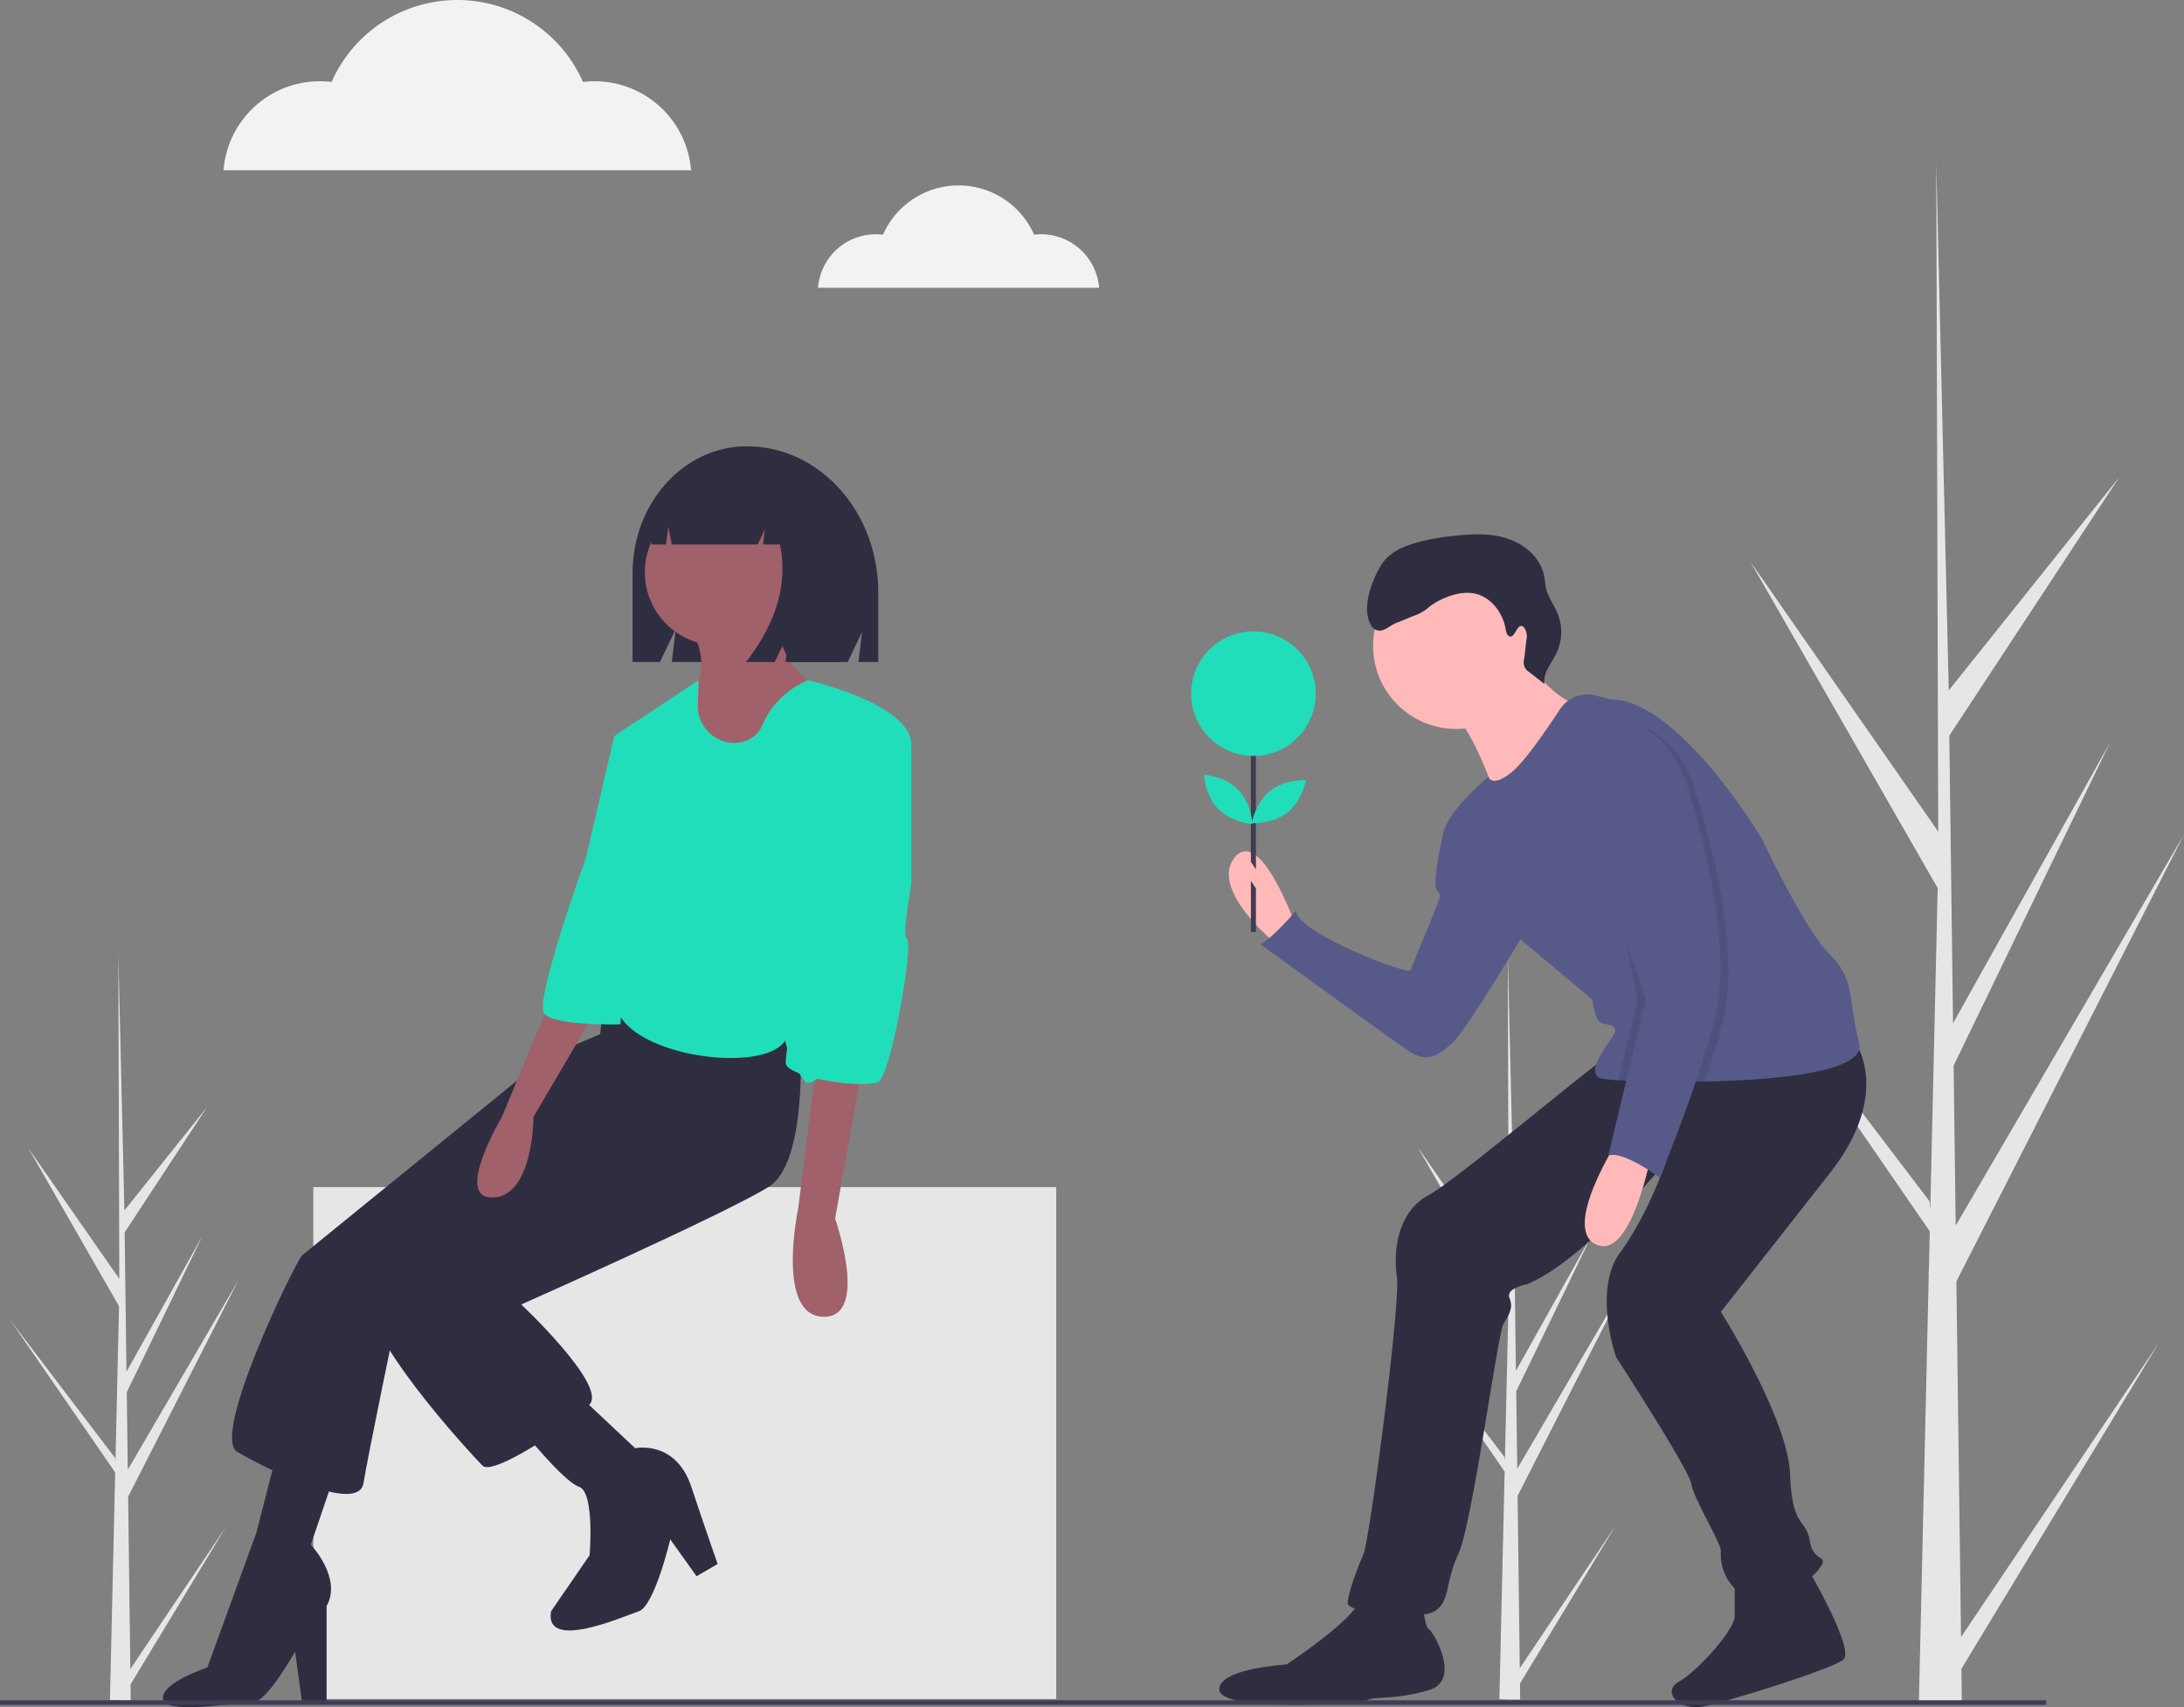 <svg xmlns="http://www.w3.org/2000/svg" width="582.338" height="455.201" viewBox="0 0 582.338 455.201">
  <rect x="0" y="0" width="582.338" height="455.201" fill="#808080" stroke="none"/>
  <g id="Group_19" data-name="Group 19" transform="translate(0 0)">
    <path id="Path_394" data-name="Path 394" d="M935.644,543.354l52.768-78.472L935.752,551.8l.11,8.83q-5.778.044-11.445-.192l2.617-113.5-.072-.876.1-.169.251-10.725-57.788-83.9,57.719,75.873.2,2.267,1.977-85.757L879.51,256.655l50.055,71.921-.522-177.667v-.591l.017.582,3.313,140.025,45.49-56.878-45.341,68.941.993,76.708,41.86-74.864L933.67,390.973l.553,42.653L995.1,329.342l-60.69,119.164Z" transform="translate(-412.76 -106.841)" fill="#e6e6e6"/>
    <path id="Path_395" data-name="Path 395" d="M765.547,684.024l25.564-38.016L765.6,688.114l.053,4.278q-2.8.021-5.544-.093l1.268-54.988-.035-.424.047-.082.121-5.2-28-40.646,27.963,36.758.1,1.1.958-41.546-24.181-42.141,24.25,34.843-.253-86.072v-.286l.008.282,1.605,67.836L786,534.178l-21.966,33.4.481,37.162L784.8,568.47l-20.2,41.732.268,20.664,29.492-50.521-29.4,57.73Z" transform="translate(-360.315 -239.218)" fill="#e6e6e6"/>
    <path id="Path_396" data-name="Path 396" d="M162.547,684.4l25.564-38.016L162.6,688.493l.053,4.278q-2.8.021-5.544-.093l1.268-54.988-.035-.424.047-.082.121-5.2-28-40.646L158.477,628.1l.1,1.1.958-41.546-24.181-42.141,24.25,34.843-.253-86.072v-.286l.008.282,1.605,67.836L183,534.556l-21.966,33.4.481,37.162L181.8,568.849l-20.2,41.732.268,20.664,29.492-50.521-29.4,57.73Z" transform="translate(-127.795 -239.364)" fill="#e6e6e6"/>
    <path id="Path_397" data-name="Path 397" d="M677.3,469.057s-9.484-26.87-16.333-18.44,10.537,22.655,10.537,22.655Z" transform="translate(-331.726 -222.006)" fill="#ffb9b9"/>
    <path id="Path_398" data-name="Path 398" d="M727.388,438.781l-5.705,2.114s-2.725,12.111-1.671,14.218,1.581.527,0,4.742-6.322,15.279-6.849,16.859-30.558-10.01-30.558-15.806c0,0-6.322,7.376-9.483,8.957,0,0,34.773,25.289,39.514,28.45s7.376,1.581,11.591-2.107,22.128-34.246,22.128-34.246Z" transform="translate(-337.027 -218.074)" fill="#575a89"/>
    <path id="Path_399" data-name="Path 399" d="M709.513,774.08s.527,5.8,1.581,6.322,8.957,13.7,0,16.333-14.225,1.581-16.333,2.634-38.988,3.161-39.514-2.634,17.913-6.849,17.913-6.849,16.859-11.064,19.494-16.859S709.513,774.08,709.513,774.08Z" transform="translate(-330.13 -346.062)" fill="#2f2e41"/>
    <path id="Path_400" data-name="Path 400" d="M887.878,760.354s12.645,21.6,9.483,24.236-33.947,12.234-38.461,12.645c-5.8.527-10.01-4.215-5.269-6.849s14.752-13.7,14.752-17.386v-9.483Z" transform="translate(-405.843 -342.073)" fill="#2f2e41"/>
    <path id="Path_401" data-name="Path 401" d="M845.783,530.537s11.064,13.7-6.322,35.826l-28.977,36.88s17.913,28.45,18.44,43.2,4.215,11.591,5.269,17.913,5.8,3.161,2.107,7.9-17.386,8.957-21.6,5.269a13.061,13.061,0,0,1-4.215-10.537c0-2.107-7.376-14.225-7.9-17.913s-20.021-33.719-20.021-33.719-6.322-17.913,1.054-27.924,12.25-24.208,12.25-24.208-21.734,26.315-37.013,32.638c0,0-5.8,1.054-4.742,3.688s0,4.215-1.581,6.849-8.344,53.467-12.032,61.37-2.107,12.645-6.322,15.279-23.182.527-23.182-2.107,2.634-9.483,4.215-13.172,9.924-66.639,8.871-74.015.527-17.386,8.43-21.6S780.452,533.7,782.56,533.7,845.783,530.537,845.783,530.537Z" transform="translate(-351.63 -253.455)" fill="#2f2e41"/>
    <circle id="Ellipse_62" data-name="Ellipse 62" cx="22.128" cy="22.128" r="22.128" transform="translate(366.126 150.108)" fill="#ffb9b9"/>
    <path id="Path_402" data-name="Path 402" d="M773.672,363.319s6.849,12.118,15.279,13.7-22.128,25.816-22.128,25.816-7.376-23.182-13.7-24.236S773.672,363.319,773.672,363.319Z" transform="translate(-367.505 -188.975)" fill="#ffb9b9"/>
    <path id="Path_403" data-name="Path 403" d="M752.014,419.635c0,6.849,20.547,26.343,20.547,26.343l19.494,16.333s.527,5.8,2.634,6.322,4.742.527,2.634,3.688-7.376,10.01-2.634,11.064A38.737,38.737,0,0,0,799,483.8c1.265.074,2.75.142,4.421.206,3.9.137,8.777.227,14.062.19q2.253-.008,4.584-.053c19.921-.4,43-2.687,41.111-10.237-3.161-12.645-1.054-16.859-7.9-23.709s-17.913-30.558-17.913-30.558-22.128-37.407-40.568-37.407l-3.83-1.006a8.771,8.771,0,0,0-9.573,3.677c-3.7,5.632-9.531,14.094-12.94,16.823-5.269,4.215-6.091,1.191-6.091,1.191S752.014,412.786,752.014,419.635Z" transform="translate(-367.448 -195.767)" fill="#575a89"/>
    <path id="Path_404" data-name="Path 404" d="M822.749,574.27s-15.279,23.709-5.8,27.924,14.752-24.762,14.752-24.762Z" transform="translate(-391.293 -270.319)" fill="#ffb9b9"/>
    <path id="Path_405" data-name="Path 405" d="M757.573,338.71c-.849-.107-1.118-1.179-1.261-2.023-.765-4.52-4.134-8.805-8.659-9.535a12.26,12.26,0,0,0-5.159.416,19.575,19.575,0,0,0-6.62,3.258,10.919,10.919,0,0,1-3.308,2.077c-.83.244-4.356,1.811-5.18,2.076-1.811.583-3.31,2.479-5.175,2.1-1.785-.359-2.462-2.514-2.749-4.311-.653-4.1,1.691-10.206,4.021-13.636,1.769-2.6,4.761-4.1,7.754-5.076a55.709,55.709,0,0,1,10.753-2.137c4.922-.581,10.02-.89,14.737.632s9.012,5.243,9.892,10.12c.183,1.016.218,2.057.443,3.064.548,2.458,2.175,4.524,3.124,6.857a13.2,13.2,0,0,1-.4,10.7c-1.314,2.642-3.6,5.181-3.105,8.09l-4.066-3.206a2.953,2.953,0,0,1-1.357-3.456l.591-5.091a4.479,4.479,0,0,0-.264-2.752C759.775,333.73,758.99,338.888,757.573,338.71Z" transform="translate(-354.854 -168.973)" fill="#2f2e41"/>
    <path id="Path_406" data-name="Path 406" d="M833.04,468.477l-4.963,20.637c5.005.179,11.628.274,18.646.137,1.77-5.311,3.462-10.848,4.758-16.032,4.742-18.967-3.161-47.944-7.376-61.643s-14.752-17.386-14.752-17.386a48.047,48.047,0,0,0-12.118,6.322C810.385,405.254,833.04,468.477,833.04,468.477Z" transform="translate(-392.1 -200.879)" opacity="0.1" style="isolation: isolate"/>
    <path id="Path_407" data-name="Path 407" d="M832.141,474.056l-5.169,21.485c1.265.074,2.75.142,4.42.206,3.9.137,8.778.227,14.062.19,1.9-5.643,3.741-11.6,5.126-17.139,4.742-18.967-3.161-47.944-7.376-61.643s-13.435,1.317-13.435,1.317,3.688-8.957-3.161-4.215S832.141,474.056,832.141,474.056Z" transform="translate(-395.416 -207.512)" opacity="0.1" style="isolation: isolate"/>
    <path id="Path_408" data-name="Path 408" d="M825.922,392.475s10.537,3.688,14.752,17.386,12.118,42.676,7.376,61.643S833.3,514.179,833.3,514.179s-10.01-7.376-13.7-5.8l10.01-41.622S806.955,403.539,813.8,398.8A48.05,48.05,0,0,1,825.922,392.475Z" transform="translate(-390.777 -200.218)" fill="#575a89"/>
    <path id="Path_409" data-name="Path 409" d="M668.952,461.8v13.669H670.3V463.823" transform="translate(-335.419 -226.948)" fill="#3f3d56"/>
    <path id="Path_410" data-name="Path 410" d="M670.3,435.539V401.593h-1.351v31.924" transform="translate(-335.419 -203.734)" fill="#3f3d56"/>
    <circle id="Ellipse_63" data-name="Ellipse 63" cx="16.611" cy="16.611" r="16.611" transform="translate(317.597 168.346)" fill="#21deba"/>
    <rect id="Rectangle_90" data-name="Rectangle 90" width="198.087" height="136.491" transform="translate(83.544 316.532)" fill="#e6e6e6"/>
    <path id="Path_411" data-name="Path 411" d="M431.076,273.235h0c-16.821,0-30.458,15.133-30.458,33.8v23.718h7.295l4.223-8.788-1.056,8.788h46.886l3.839-7.989-.96,7.989h5.279V312.132C466.124,290.65,450.432,273.235,431.076,273.235Z" transform="translate(-231.948 -154.238)" fill="#2f2e41"/>
    <path id="Path_412" data-name="Path 412" d="M329.145,525.45l-18.7,7.948-64.985,52.83c-2.39,2.936-24.311,48.154-17.3,52.362s32.259,16.831,33.661,8.415,8.883-44.414,8.883-44.414l62.648-56.1Z" transform="translate(-164.917 -251.493)" fill="#2f2e41"/>
    <path id="Path_413" data-name="Path 413" d="M244.184,710.707l-7.948,23.376s8.415,8.883,4.208,16.363V776.16H233.9l-1.87-13.558s-7.455,13.387-11.22,13.558c-7.893.359-23.525,3.167-23.992-1.041s11.837-8.31,11.837-8.31l13.091-36,5.61-21.973Z" transform="translate(-153.356 -322.208)" fill="#2f2e41"/>
    <path id="Path_414" data-name="Path 414" d="M400.444,501.474s4.208,41.142-7.948,48.622-65.92,31.324-65.92,31.324,22.908,21.506,18.233,26.649S319.1,627.236,316.29,624.431s-34.129-36.466-30.389-47.219,55.635-45.817,55.635-45.817l6.078-21.973,1.87-17.766,19.636-12.623Z" transform="translate(-187.594 -233.595)" fill="#2f2e41"/>
    <circle id="Ellipse_64" data-name="Ellipse 64" cx="19.49" cy="19.49" r="19.49" transform="translate(171.941 133.111)" fill="#a0616a"/>
    <path id="Path_415" data-name="Path 415" d="M448.17,340.922s-.935,17.766,13.558,23.376-36,42.077-36,42.077V365.7s6.545-7.013,0-17.766Z" transform="translate(-241.631 -180.339)" fill="#a0616a"/>
    <path id="Path_416" data-name="Path 416" d="M496.387,476.75l-3.74,18.233-11.22,62.647s9.35,26.649-3.273,26.181-6.545-28.986-6.545-28.986l6.545-51.895v-20.1Z" transform="translate(-258.759 -232.714)" fill="#a0616a"/>
    <path id="Path_417" data-name="Path 417" d="M363.175,462.292l-4.208,16.363L339.8,524.94s-13.091,21.973-2.338,21.506,10.753-21.506,10.753-21.506l21.973-37.4V466.5Z" transform="translate(-205.96 -227.139)" fill="#a0616a"/>
    <path id="Path_418" data-name="Path 418" d="M367.259,684.487l15.428,14.493s10.753-2.338,14.961,10.285,7.013,20.571,7.013,20.571l-5.61,3.273-7.013-9.818s-4.208,17.766-8.415,19.168-25.246,10.753-23.376,0L370.531,727.5s1.4-16.831-2.805-18.233S352.3,693.837,352.3,693.837Z" transform="translate(-213.316 -312.819)" fill="#2f2e41"/>
    <path id="Path_419" data-name="Path 419" d="M412.692,381.208c-.246,6.577,5.973,11.746,12.286,9.886a7.377,7.377,0,0,0,4.932-4.395,22.952,22.952,0,0,1,12.134-11.932s28.073,6.321,27.605,17.542-17.766,28.519-17.766,28.519,2.338,62.18-10.285,61.245a27.076,27.076,0,0,1-5.61-11.22c-6.335,10.011-49.839,3.079-44.882-13.558,0,0-3.74,6.545-4.208,3.74s3.74-71.53,3.74-71.53l22.295-14.737Z" transform="translate(-226.644 -193.39)" fill="#21deba"/>
    <path id="Path_420" data-name="Path 420" d="M496.986,395.45l.313.176a6.45,6.45,0,0,1,3.294,5.626l0,34.7c.007,1.909-2.647,14.217-1.187,15.447,1.8,1.532-4.338,37.037-7.784,38.186-5.61,1.87-24.031-1.627-24.5-4.9s6.353-37.962,7.756-37.962c1.1,0,7.64-33.525,12.9-47.859a6.451,6.451,0,0,1,9.215-3.409Z" transform="translate(-257.582 -201.047)" fill="#21deba"/>
    <path id="Path_421" data-name="Path 421" d="M387.253,396.09l-6.545,1.87-7.48,32.259s-13.945,38.455-11.14,41.728,20.3,2.8,20.3,2.8Z" transform="translate(-216.947 -201.612)" fill="#21deba"/>
    <path id="Path_422" data-name="Path 422" d="M442.9,284.353a15.974,15.974,0,0,0-12.6-6.432h-.6c-11.529,0-20.876,10.433-20.876,23.3h3.863l.624-4.749.915,4.749h22.912l1.92-4.018-.48,4.018h4.508q3.155,15.669-9.067,31.338h7.678l3.839-8.035-.96,8.035h14.637l2.879-18.481C462.088,300.24,454.047,288.5,442.9,284.353Z" transform="translate(-235.111 -156.045)" fill="#2f2e41"/>
    <rect id="Rectangle_91" data-name="Rectangle 91" width="545.583" height="1.229" transform="translate(0 453.358)" fill="#3f3d56"/>
    <path id="Path_423" data-name="Path 423" d="M678.845,426.736c-3.989,3.162-9.512,2.836-9.512,2.836s.944-5.452,4.932-8.614,9.512-2.836,9.512-2.836S682.834,423.575,678.845,426.736Z" transform="translate(-335.566 -210.104)" fill="#21deba"/>
    <path id="Path_424" data-name="Path 424" d="M657.658,419.738c3.571,3.627,3.838,9.154,3.838,9.154s-5.522-.354-9.092-3.981-3.838-9.154-3.838-9.154S654.087,416.111,657.658,419.738Z" transform="translate(-327.558 -209.195)" fill="#21deba"/>
    <path id="Path_425" data-name="Path 425" d="M322.052,101.222a26.024,26.024,0,0,0-3.109.193,36.629,36.629,0,0,0-67.039,0,25.746,25.746,0,0,0-28.815,23.538H347.757a25.792,25.792,0,0,0-25.705-23.731Z" transform="translate(-163.492 -79.554)" fill="#f2f2f2"/>
    <path id="Path_426" data-name="Path 426" d="M540.589,173.047a15.642,15.642,0,0,0-1.869.116,22.023,22.023,0,0,0-40.307,0,15.479,15.479,0,0,0-17.325,14.152h74.956A15.507,15.507,0,0,0,540.589,173.047Z" transform="translate(-262.978 -110.581)" fill="#f2f2f2"/>
  </g>
</svg>
